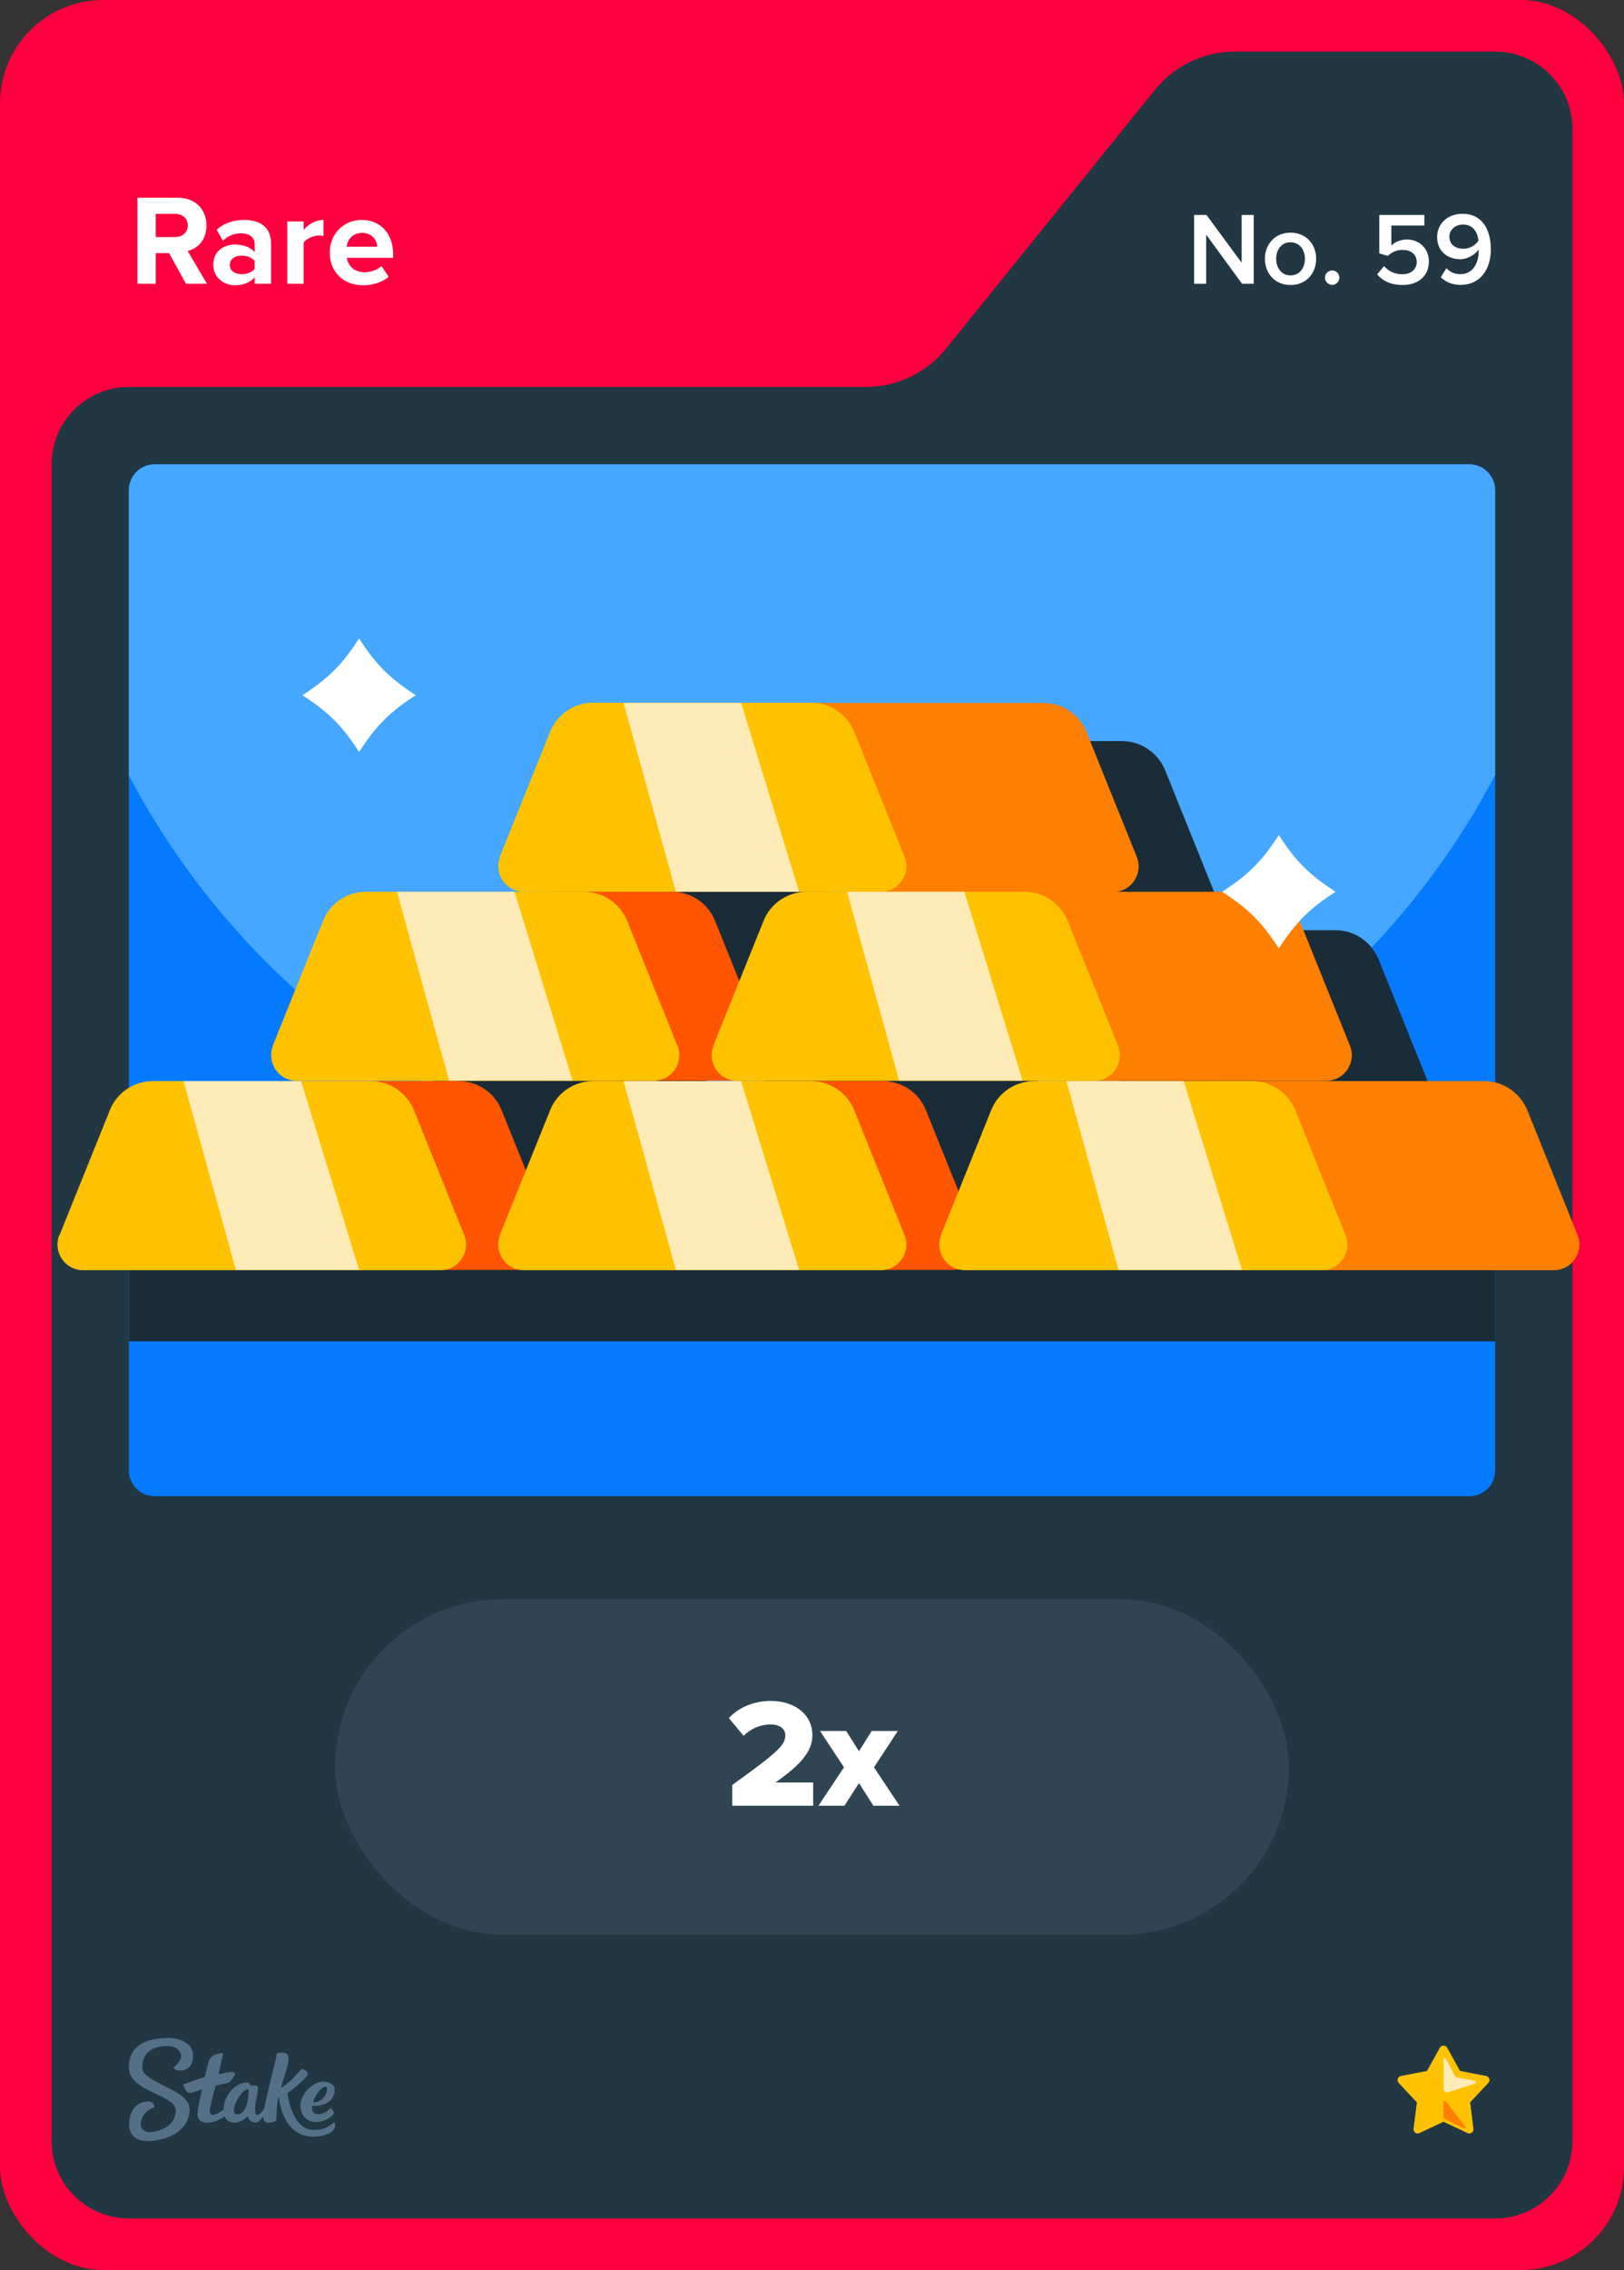 <svg width="63" height="88" viewBox="0 0 63 88" fill="none" xmlns="http://www.w3.org/2000/svg">
<rect x="0" y="0" width="63" height="88" fill="#333333" stroke="none"/>
<rect width="63" height="88" rx="4" fill="#FF003F"/>
<path d="M36.701 13.513L44.799 3.487C45.559 2.546 46.702 2 47.911 2H58C59.657 2 61 3.343 61 5V83C61 84.657 59.657 86 58 86H5C3.343 86 2 84.657 2 83V18C2 16.343 3.343 15 5 15H33.589C34.798 15 35.941 14.454 36.701 13.513Z" fill="#213743"/>
<rect x="5" y="18" width="53" height="40" rx="1" fill="#2F4553"/>
<g clip-path="url(#clip0_26835_29222)">
<path d="M57 18H6C5.448 18 5 18.448 5 19V57C5 57.552 5.448 58 6 58H57C57.552 58 58 57.552 58 57V19C58 18.448 57.552 18 57 18Z" fill="#047BFF"/>
<rect x="5" y="49" width="53" height="3" fill="#1A2C38"/>
<path d="M58 19C58 18.45 57.55 18 57 18H6C5.45 18 5 18.45 5 19V30.06C10.01 39.58 19.99 46.07 31.5 46.07C43.01 46.07 52.99 39.57 58 30.05V19.01V19Z" fill="#45A7FF"/>
<path d="M35.77 36.05L32.82 28.73H43.53C44.26 28.73 44.92 29.18 45.2 29.86L47.15 34.7C47.41 35.35 46.93 36.06 46.23 36.06H35.77V36.05Z" fill="#1A2C38"/>
<path d="M44.05 43.38L41.1 36.06H51.81C52.54 36.06 53.2 36.51 53.48 37.19L55.43 42.03C55.69 42.68 55.21 43.39 54.51 43.39H44.05V43.38Z" fill="#1A2C38"/>
<path d="M19.23 49.23L16.28 40.36H25.67C26.4 40.36 27.06 40.9 27.34 41.72L29.29 47.58C29.55 48.37 29.07 49.22 28.37 49.22H19.23V49.23Z" fill="#1A2C38"/>
<path d="M21.41 47.88L19.46 43.04C19.19 42.36 18.53 41.91 17.79 41.91H12.8L12.87 49.23H20.49C21.19 49.23 21.67 48.52 21.41 47.87V47.88Z" fill="#FF5500"/>
<path d="M32.09 49.23L29.14 40.36H38.53C39.26 40.36 39.92 40.9 40.2 41.72L42.15 47.58C42.41 48.37 41.93 49.22 41.23 49.22H32.09V49.23Z" fill="#1A2C38"/>
<path d="M37.87 47.88L35.92 43.04C35.65 42.36 34.99 41.91 34.25 41.91H29.26L29.33 49.23H36.95C37.65 49.23 38.13 48.52 37.87 47.87V47.88Z" fill="#FF5500"/>
<path d="M23.91 41.89L20.96 33.02H30.35C31.08 33.02 31.74 33.56 32.02 34.38L33.97 40.24C34.23 41.03 33.75 41.88 33.05 41.88H23.91V41.89Z" fill="#1A2C38"/>
<path d="M29.69 40.54L27.74 35.7C27.47 35.02 26.81 34.57 26.07 34.57H21.08L21.15 41.89H28.77C29.47 41.89 29.95 41.18 29.69 40.53V40.54Z" fill="#FF5500"/>
<path d="M32.72 34.57L29.77 27.25H40.48C41.21 27.25 41.87 27.7 42.15 28.38L44.1 33.22C44.36 33.87 43.88 34.58 43.18 34.58H32.72V34.57Z" fill="#FF7F00"/>
<path d="M19.39 33.21L21.34 28.37C21.61 27.69 22.27 27.24 23.01 27.24H31.47C32.2 27.24 32.86 27.69 33.14 28.37L35.09 33.21C35.35 33.86 34.87 34.57 34.17 34.57H20.32C19.62 34.57 19.14 33.86 19.4 33.21H19.39Z" fill="#FFC200"/>
<path d="M10.58 40.54L12.53 35.7C12.8 35.02 13.46 34.57 14.2 34.57H22.66C23.39 34.57 24.05 35.02 24.33 35.7L26.28 40.54C26.54 41.19 26.06 41.9 25.36 41.9H11.51C10.81 41.9 10.33 41.19 10.59 40.54H10.58Z" fill="#FFC200"/>
<path d="M40.99 41.89L38.04 34.57H48.75C49.48 34.57 50.14 35.02 50.42 35.7L52.37 40.54C52.63 41.19 52.15 41.9 51.45 41.9H40.99V41.89Z" fill="#FF7F00"/>
<path d="M27.67 40.54L29.62 35.7C29.89 35.02 30.55 34.57 31.29 34.57H39.75C40.48 34.57 41.14 35.02 41.42 35.7L43.37 40.54C43.63 41.19 43.15 41.9 42.45 41.9H28.6C27.9 41.9 27.42 41.19 27.68 40.54H27.67Z" fill="#FFC200"/>
<path d="M24.19 27.25L26.22 34.57H31L28.75 27.25H24.19Z" fill="#FFEBB8"/>
<path d="M19.39 47.88L21.34 43.04C21.61 42.36 22.27 41.91 23.01 41.91H31.47C32.2 41.91 32.86 42.36 33.14 43.04L35.09 47.88C35.35 48.53 34.87 49.24 34.17 49.24H20.32C19.62 49.24 19.14 48.53 19.4 47.88H19.39Z" fill="#FFC200"/>
<path d="M24.19 41.91L26.22 49.23H31L28.75 41.91H24.19Z" fill="#FFEBB8"/>
<path d="M15.4 34.57L17.42 41.89H22.21L19.96 34.57H15.4Z" fill="#FFEBB8"/>
<path d="M32.86 34.57L34.88 41.89H39.67L37.41 34.57H32.86Z" fill="#FFEBB8"/>
<path d="M2.31 47.88L4.26 43.04C4.53 42.36 5.19 41.91 5.93 41.91H14.39C15.12 41.91 15.78 42.36 16.06 43.04L18.01 47.88C18.27 48.53 17.79 49.24 17.09 49.24H3.22C2.52 49.24 2.04 48.53 2.3 47.88H2.31Z" fill="#FFC200"/>
<path d="M49.82 49.23L46.87 41.91H57.58C58.31 41.91 58.97 42.36 59.25 43.04L61.2 47.88C61.46 48.53 60.98 49.24 60.28 49.24H49.82V49.23Z" fill="#FF7F00"/>
<path d="M36.5 47.88L38.45 43.04C38.72 42.36 39.38 41.91 40.12 41.91H48.58C49.31 41.91 49.97 42.36 50.25 43.04L52.2 47.88C52.46 48.53 51.98 49.24 51.28 49.24H37.43C36.73 49.24 36.25 48.53 36.51 47.88H36.5Z" fill="#FFC200"/>
<path d="M41.37 41.91L43.39 49.23H48.18L45.92 41.91H41.37Z" fill="#FFEBB8"/>
<path d="M7.12 41.91L9.15 49.23H13.93L11.68 41.91H7.12Z" fill="#FFEBB8"/>
<path d="M13.93 24.75C13.27 25.77 12.74 26.3 11.73 26.95C12.75 27.61 13.28 28.14 13.93 29.15C14.59 28.13 15.12 27.6 16.13 26.95C15.11 26.29 14.58 25.76 13.93 24.75Z" fill="white"/>
<path d="M49.61 32.37C48.95 33.39 48.42 33.92 47.41 34.57C48.43 35.23 48.96 35.76 49.61 36.77C50.27 35.75 50.8 35.22 51.81 34.57C50.79 33.91 50.26 33.38 49.61 32.37Z" fill="white"/>
</g>
<path fill-rule="evenodd" clip-rule="evenodd" d="M6.498 79C6.99 79 7.486 79.213 7.49 79.691C7.49 80.104 7.247 80.27 6.998 80.27C6.75 80.27 6.733 80.144 6.733 80.144C6.733 80.144 7.025 79.926 7.025 79.717C7.025 79.609 6.942 79.313 6.489 79.317C5.858 79.317 5.518 79.617 5.518 80.152C5.518 80.765 7.351 80.974 7.355 81.765C7.355 82.613 6.476 82.996 5.692 83C5.283 83 5.013 82.761 5.009 82.378C5.009 81.926 5.222 81.465 5.758 81.465C5.884 81.457 5.988 81.552 5.997 81.678C5.997 81.678 5.997 81.683 5.997 81.687C5.997 81.687 5.457 81.839 5.462 82.378C5.462 82.478 5.566 82.661 5.819 82.656C6.071 82.652 6.824 82.474 6.82 81.809C6.82 81.191 5.004 81.109 5 80.148C5 79.065 6.088 79.009 6.498 79.009V79ZM10.747 79.6C10.812 79.57 11.213 79.491 11.195 79.813C11.182 80.135 10.939 80.691 10.904 80.935C11.23 80.77 11.692 80.209 11.692 80.209C11.692 80.209 12.018 80.252 11.918 80.452C11.818 80.652 11.152 81.144 11.152 81.144C11.152 81.144 11.304 82.57 12.171 82.57C12.645 82.57 12.85 82.361 12.937 82.287C12.959 82.27 12.976 82.265 12.985 82.278C13.02 82.387 12.994 82.504 12.915 82.591C12.819 82.696 12.597 82.822 12.153 82.826C11.365 82.826 10.925 82.196 10.812 81.261C10.725 81.535 10.734 81.983 10.721 82.2C10.695 82.243 10.251 82.417 10.216 82.117C10.216 82.091 10.216 82.07 10.216 82.043C10.133 82.161 10.02 82.283 9.911 82.283C9.72 82.283 9.637 82.122 9.602 82.039C9.576 82.07 9.363 82.287 9.088 82.287C8.923 82.291 8.775 82.196 8.709 82.043C8.57 82.144 8.322 82.291 8.039 82.291C7.734 82.291 7.66 82.109 7.66 81.957C7.66 81.713 7.843 80.987 7.843 80.987C7.843 80.987 7.486 81.13 7.364 81.135C7.194 81.135 7.112 80.822 7.112 80.813C7.112 80.809 7.112 80.8 7.12 80.8C7.22 80.761 7.943 80.513 7.943 80.513C7.943 80.513 8.078 79.983 8.096 79.913C8.113 79.844 8.213 79.7 8.331 79.656C8.418 79.622 8.509 79.6 8.601 79.591C8.631 79.591 8.653 79.6 8.653 79.617C8.653 79.635 8.474 80.409 8.474 80.409C8.474 80.409 8.849 80.322 8.988 80.322C9.097 80.322 9.154 80.387 9.093 80.47C9.032 80.552 8.962 80.648 8.927 80.691C8.888 80.735 8.862 80.743 8.77 80.761C8.644 80.787 8.361 80.856 8.361 80.856C8.361 80.856 8.135 81.678 8.139 81.817C8.139 81.896 8.165 81.987 8.261 81.987C8.357 81.987 8.54 81.874 8.67 81.791C8.692 81.152 9.188 80.726 9.576 80.726C9.702 80.726 9.654 80.848 9.798 80.848H9.889C9.946 80.848 10.007 80.852 10.007 80.996C10.007 81.196 9.894 81.526 9.894 81.735C9.894 81.883 9.915 81.987 9.972 81.987C10.068 81.987 10.177 81.848 10.255 81.726C10.381 81.03 10.734 79.761 10.734 79.617L10.747 79.6ZM12.502 80.7C12.767 80.678 12.933 80.822 12.963 80.9C12.994 80.978 12.989 81.161 12.915 81.291C12.684 81.704 12.11 81.63 12.11 81.63C12.11 81.63 12.044 81.957 12.341 81.957C12.593 81.957 12.706 81.83 12.815 81.726C12.859 81.726 12.994 81.865 12.933 81.961C12.885 82.035 12.619 82.257 12.28 82.261C11.74 82.261 11.605 81.8 11.674 81.47C11.766 81.061 12.175 80.722 12.502 80.696V80.7ZM9.646 80.987C9.323 80.987 8.827 81.97 9.206 81.965C9.619 81.965 9.646 81.183 9.646 81.004V80.987ZM12.641 80.891C12.423 80.9 12.175 81.317 12.153 81.5C12.48 81.513 12.654 81.196 12.676 81.07C12.689 80.974 12.693 80.887 12.641 80.887V80.891Z" fill="#557086"/>
<path d="M56.144 79.378L56.641 80.278L57.652 80.473C57.779 80.499 57.83 80.656 57.741 80.749L57.036 81.501L57.163 82.524C57.181 82.656 57.045 82.749 56.93 82.694L56 82.257L55.07 82.694C54.951 82.749 54.82 82.652 54.837 82.524L54.964 81.501L54.259 80.749C54.17 80.656 54.221 80.499 54.348 80.473L55.359 80.278L55.856 79.378C55.919 79.263 56.085 79.263 56.144 79.378Z" fill="#FFC200"/>
<path d="M56 79.293C56.055 79.293 56.115 79.323 56.144 79.378L56.641 80.278L57.652 80.473C57.779 80.499 57.83 80.656 57.741 80.749L57.036 81.501L57.163 82.524C57.176 82.626 57.096 82.711 56.998 82.711C56.977 82.711 56.951 82.707 56.926 82.694L55.996 82.257L55.066 82.694C55.04 82.707 55.019 82.711 54.994 82.711C54.9 82.711 54.815 82.626 54.828 82.524L54.955 81.501L54.251 80.749C54.161 80.656 54.212 80.499 54.34 80.473L55.35 80.278L55.847 79.378C55.877 79.323 55.936 79.293 55.992 79.293M56 79.081C55.864 79.081 55.737 79.157 55.669 79.276L55.219 80.091L54.306 80.265C54.17 80.291 54.059 80.388 54.017 80.52C53.974 80.652 54.008 80.796 54.102 80.894L54.739 81.573L54.624 82.495C54.611 82.601 54.645 82.711 54.713 82.792C54.786 82.873 54.888 82.919 54.998 82.919C55.053 82.919 55.108 82.906 55.159 82.881L56 82.486L56.841 82.881C56.892 82.906 56.947 82.919 57.002 82.919C57.112 82.919 57.214 82.873 57.287 82.792C57.359 82.711 57.393 82.601 57.376 82.495L57.261 81.573L57.898 80.894C57.992 80.792 58.026 80.647 57.983 80.52C57.941 80.388 57.83 80.291 57.694 80.265L56.781 80.091L56.331 79.276C56.263 79.157 56.136 79.081 56 79.081Z" fill="#213743"/>
<path d="M56 79.815V80.974C56 81.068 56.089 81.132 56.178 81.106L57.219 80.771C57.274 80.754 57.27 80.673 57.21 80.66L56.556 80.541C56.497 80.529 56.442 80.49 56.412 80.435L56.085 79.794C56.064 79.751 55.996 79.764 55.996 79.815H56Z" fill="#FFEBB8"/>
<path d="M56 81.492V82.07C56 82.104 56.017 82.129 56.047 82.146L56.798 82.507C56.837 82.524 56.87 82.482 56.845 82.448L56.093 81.463C56.064 81.424 56 81.446 56 81.492Z" fill="#FF7F00"/>
<rect x="13" y="62" width="37" height="13" rx="6.5" fill="#2F4553"/>
<path d="M31.545 70H28.407V69.196C30.141 67.942 30.465 67.666 30.465 67.27C30.465 66.994 30.207 66.85 29.913 66.85C29.469 66.85 29.133 67.018 28.845 67.288L28.275 66.604C28.701 66.136 29.337 65.938 29.895 65.938C30.837 65.938 31.515 66.466 31.515 67.27C31.515 67.882 31.077 68.404 30.081 69.1H31.545V70ZM34.895 70H33.881L33.323 69.124L32.759 70H31.751L32.741 68.512L31.811 67.102H32.825L33.323 67.888L33.815 67.102H34.829L33.905 68.512L34.895 70Z" fill="white"/>
<path d="M8.03 11H7.215L6.56 9.815H6.04V11H5.33V7.665H6.89C7.585 7.665 8.01 8.12 8.01 8.74C8.01 9.33 7.64 9.645 7.28 9.73L8.03 11ZM6.785 9.19C7.07 9.19 7.285 9.02 7.285 8.74C7.285 8.46 7.07 8.29 6.785 8.29H6.04V9.19H6.785ZM10.515 11H9.88V10.75C9.715 10.945 9.43 11.06 9.115 11.06C8.73 11.06 8.275 10.8 8.275 10.26C8.275 9.695 8.73 9.48 9.115 9.48C9.435 9.48 9.72 9.585 9.88 9.775V9.45C9.88 9.205 9.67 9.045 9.35 9.045C9.09 9.045 8.85 9.14 8.645 9.33L8.405 8.905C8.7 8.645 9.08 8.525 9.46 8.525C10.01 8.525 10.515 8.745 10.515 9.44V11ZM9.37 10.63C9.575 10.63 9.775 10.56 9.88 10.42V10.12C9.775 9.98 9.575 9.91 9.37 9.91C9.12 9.91 8.915 10.04 8.915 10.275C8.915 10.5 9.12 10.63 9.37 10.63ZM11.78 11H11.145V8.585H11.78V8.915C11.95 8.7 12.25 8.525 12.55 8.525V9.145C12.505 9.135 12.445 9.13 12.375 9.13C12.165 9.13 11.885 9.25 11.78 9.405V11ZM14.082 11.06C13.347 11.06 12.792 10.565 12.792 9.79C12.792 9.09 13.307 8.525 14.042 8.525C14.762 8.525 15.252 9.065 15.252 9.855V9.995H13.457C13.497 10.3 13.742 10.555 14.152 10.555C14.357 10.555 14.642 10.465 14.797 10.315L15.077 10.725C14.837 10.945 14.457 11.06 14.082 11.06ZM14.637 9.565C14.622 9.335 14.462 9.03 14.042 9.03C13.647 9.03 13.477 9.325 13.447 9.565H14.637Z" fill="white"/>
<path d="M48.635 11H48.183L46.791 9.096V11H46.323V8.332H46.803L48.167 10.184V8.332H48.635V11ZM50.062 11.048C49.45 11.048 49.07 10.588 49.07 10.032C49.07 9.48 49.45 9.02 50.062 9.02C50.682 9.02 51.058 9.48 51.058 10.032C51.058 10.588 50.682 11.048 50.062 11.048ZM50.062 10.676C50.422 10.676 50.622 10.376 50.622 10.032C50.622 9.692 50.422 9.392 50.062 9.392C49.706 9.392 49.506 9.692 49.506 10.032C49.506 10.376 49.706 10.676 50.062 10.676ZM51.679 11.044C51.527 11.044 51.399 10.916 51.399 10.764C51.399 10.612 51.527 10.484 51.679 10.484C51.831 10.484 51.959 10.612 51.959 10.764C51.959 10.916 51.831 11.044 51.679 11.044ZM54.415 11.048C53.955 11.048 53.639 10.892 53.423 10.636L53.691 10.316C53.871 10.52 54.111 10.632 54.411 10.632C54.747 10.632 54.959 10.424 54.959 10.164C54.959 9.876 54.751 9.688 54.423 9.688C54.195 9.688 54.007 9.76 53.839 9.92L53.507 9.824V8.332H55.255V8.744H53.975V9.516C54.103 9.388 54.323 9.284 54.579 9.284C55.027 9.284 55.431 9.6 55.431 10.144C55.431 10.7 55.011 11.048 54.415 11.048ZM56.658 11.044C56.33 11.044 56.074 10.928 55.894 10.748L56.11 10.396C56.25 10.54 56.406 10.628 56.658 10.628C57.142 10.628 57.362 10.188 57.362 9.752C57.362 9.724 57.362 9.7 57.362 9.672C57.238 9.852 56.958 10.048 56.646 10.048C56.166 10.048 55.75 9.752 55.75 9.184C55.75 8.692 56.138 8.288 56.734 8.288C57.518 8.288 57.834 8.924 57.834 9.668C57.834 10.436 57.43 11.044 56.658 11.044ZM56.77 9.644C56.998 9.644 57.222 9.524 57.354 9.332C57.33 9.044 57.17 8.704 56.758 8.704C56.41 8.704 56.226 8.956 56.226 9.168C56.226 9.496 56.482 9.644 56.77 9.644Z" fill="white"/>
<defs>
<clipPath id="clip0_26835_29222">
<rect width="63" height="88" fill="white"/>
</clipPath>
</defs>
</svg>
